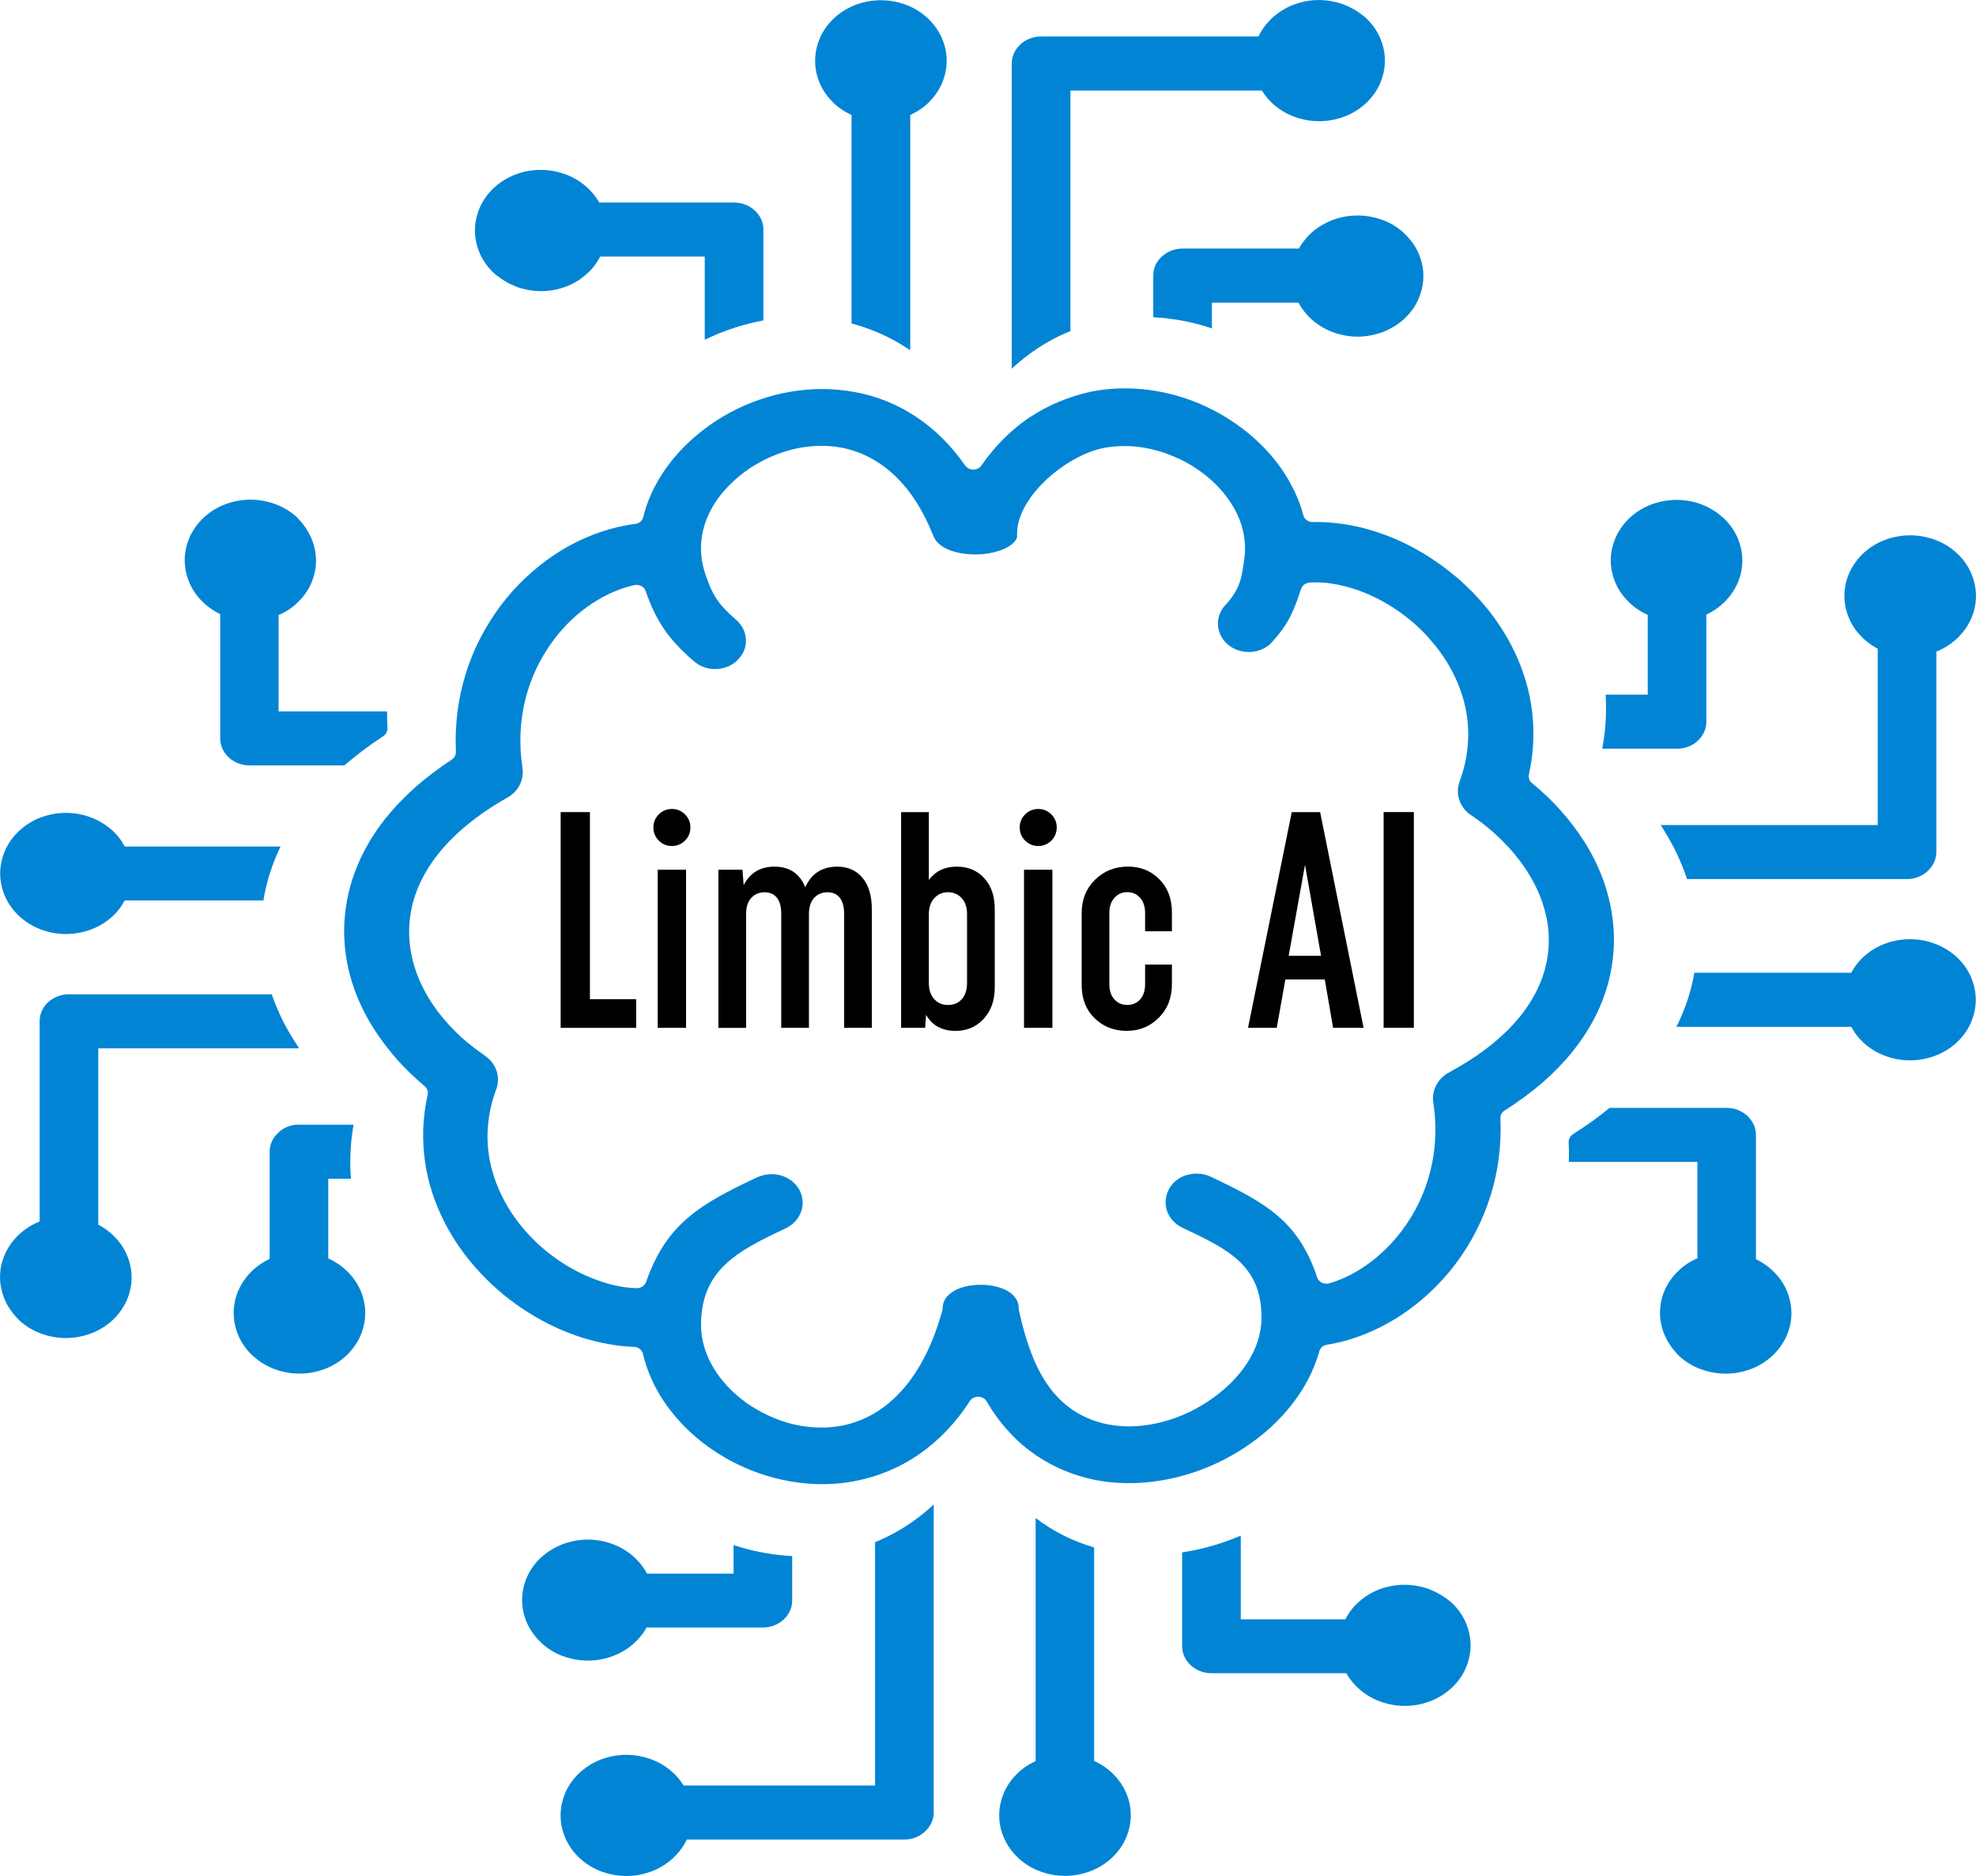 <?xml version="1.0" encoding="UTF-8"?>
<svg id="Layer_1" data-name="Layer 1" xmlns="http://www.w3.org/2000/svg" viewBox="0 0 435.58 413.47">
  <defs>
    <style>
      .cls-1, .cls-2 {
      stroke-width: 0px;
      }

      .cls-2 {
      fill: #0284d5;
      }
    </style>
  </defs>
  <g>
    <path class="cls-1" d="m123.59,226.52v-47.54h6.45v41.23h10.19v6.32h-16.64Z" />
    <path class="cls-1"
      d="m145.22,185.26c-.79-.79-1.19-1.75-1.19-2.89s.4-2.09,1.19-2.89c.79-.79,1.75-1.19,2.89-1.19s2.09.4,2.89,1.19c.79.79,1.19,1.76,1.19,2.89s-.4,2.1-1.19,2.89-1.76,1.19-2.89,1.19-2.09-.4-2.89-1.19Zm-.24,6.42h6.25v34.84h-6.25v-34.84Z" />
    <path class="cls-1"
      d="m158.36,226.52v-34.84h5.3l.27,3.4c1.4-2.72,3.67-4.08,6.79-4.08,3.31,0,5.57,1.52,6.79,4.55,1.36-3.03,3.71-4.55,7.06-4.55,2.31,0,4.15.81,5.54,2.45,1.38,1.63,2.07,3.94,2.07,6.93v26.15h-6.11v-25.2c0-1.49-.32-2.65-.95-3.46-.63-.81-1.54-1.22-2.72-1.22s-2.14.4-2.89,1.19c-.75.79-1.14,1.91-1.19,3.36v25.33h-6.11v-25.2c0-1.49-.32-2.65-.95-3.46-.63-.81-1.54-1.22-2.72-1.22s-2.21.42-2.95,1.26c-.75.84-1.12,1.98-1.12,3.43v25.2h-6.11Z" />
    <path class="cls-1"
      d="m210.66,227.2c-2.99,0-5.16-1.18-6.52-3.53l-.2,2.85h-5.3v-47.54h6.11v14.94c1.49-1.95,3.53-2.92,6.11-2.92s4.52.84,6.08,2.51c1.56,1.68,2.34,3.96,2.34,6.86v17.25c0,2.85-.81,5.16-2.45,6.93-1.63,1.77-3.69,2.65-6.18,2.65Zm-1.7-5.71c1.27,0,2.29-.43,3.06-1.29.77-.86,1.15-2.04,1.15-3.53v-15.21c0-1.49-.4-2.67-1.19-3.53-.79-.86-1.8-1.29-3.02-1.29s-2.23.44-3.02,1.32c-.79.88-1.19,2.05-1.19,3.5v15.21c0,1.49.4,2.67,1.19,3.53.79.86,1.8,1.29,3.02,1.29Z" />
    <path class="cls-1"
      d="m225.97,185.26c-.79-.79-1.19-1.75-1.19-2.89s.4-2.09,1.19-2.89c.79-.79,1.75-1.19,2.89-1.19s2.09.4,2.89,1.19c.79.79,1.19,1.76,1.19,2.89s-.4,2.1-1.19,2.89c-.79.79-1.76,1.19-2.89,1.19s-2.1-.4-2.89-1.19Zm-.24,6.42h6.25v34.84h-6.25v-34.84Z" />
    <path class="cls-1"
      d="m248.42,227.2c-2.85,0-5.23-.93-7.13-2.79-1.9-1.86-2.85-4.28-2.85-7.27v-15.89c0-2.99.99-5.44,2.95-7.37,1.97-1.92,4.38-2.89,7.23-2.89s5.07.93,6.93,2.78c1.86,1.86,2.78,4.28,2.78,7.27v4.21h-5.91v-4.08c0-1.36-.36-2.46-1.09-3.29-.73-.84-1.68-1.26-2.85-1.26s-2.07.42-2.82,1.26c-.75.84-1.12,1.94-1.12,3.29v15.76c0,1.4.37,2.51,1.12,3.33.75.82,1.69,1.22,2.82,1.22s2.13-.41,2.85-1.22c.72-.81,1.09-1.92,1.09-3.33v-4.35h5.91v4.35c0,2.99-.96,5.45-2.89,7.37s-4.27,2.89-7.03,2.89Z" />
    <path class="cls-1"
      d="m275.11,226.52l9.64-47.54h6.25l9.58,47.54h-6.72l-1.83-10.66h-8.69l-1.9,10.66h-6.32Zm8.96-15.89h7.13l-3.53-20.04-3.6,20.04Z" />
    <path class="cls-1" d="m305,178.97h6.66v47.54h-6.66v-47.54Z" />
  </g>
  <path class="cls-2"
    d="m315.15,350.28c-1.72-.64-3.58-1.01-5.55-1.01s-3.84.37-5.55,1.01c-1.72.67-3.29,1.61-4.57,2.83l-.11.07c-.73.67-1.42,1.45-1.97,2.29-.29.44-.58.91-.84,1.41h-23.05v-18.44c-3.54,1.51-7.23,2.66-10.99,3.36-.66.13-1.28.24-1.94.34v20.66c0,1.65.73,3.13,1.9,4.21s2.78,1.75,4.57,1.75h29.73c.22.4.47.81.77,1.21.51.71,1.1,1.38,1.75,1.99l.11.1c1.31,1.21,2.92,2.22,4.71,2.89,1.72.64,3.58,1.01,5.55,1.01s3.76-.34,5.44-.98l.11-.03c1.79-.67,3.36-1.68,4.71-2.89,1.31-1.21,2.41-2.69,3.14-4.34.69-1.58,1.1-3.3,1.1-5.11s-.4-3.5-1.1-5.11c-.73-1.65-1.83-3.13-3.14-4.34-1.39-1.18-3-2.19-4.78-2.86h0ZM227.09,91.89c-3.94,2.62-7.6,6.16-10.78,10.73-.15.24-.37.44-.62.57-.99.57-2.3.3-2.92-.57-3.18-4.58-6.83-8.11-10.78-10.73-4.24-2.83-8.8-4.61-13.51-5.48h-.07c-4.6-.87-9.31-.87-13.84-.13-4.78.77-9.42,2.39-13.59,4.61-4.13,2.22-7.85,5.08-10.96,8.38-3,3.2-5.41,6.86-6.98,10.8h0c-.26.61-.47,1.24-.69,1.92-.18.61-.4,1.28-.55,1.95-.18.87-.99,1.51-2.01,1.55-4.89.67-9.75,2.32-14.28,4.78-4.6,2.52-8.88,5.96-12.57,10.06-3.65,4.1-6.72,8.95-8.91,14.33-2.05,5.05-3.29,10.6-3.54,16.49-.04.77-.04,1.51-.04,2.29,0,.71.04,1.45.04,2.22.04.64-.26,1.31-.88,1.72-3,1.99-5.7,4.04-8.11,6.16-2.45,2.19-4.6,4.44-6.47,6.76-3.03,3.8-5.26,7.77-6.76,11.78-1.57,4.17-2.34,8.45-2.41,12.65-.04,4.04.55,8.04,1.79,11.91,1.24,3.94,3.14,7.77,5.59,11.34h0c1.39,2.05,2.96,4.07,4.68,5.96,1.75,1.92,3.65,3.73,5.7,5.45.51.44.8,1.14.66,1.82-.58,2.56-.88,5.08-.99,7.57-.07,2.56.07,5.08.44,7.54.69,4.51,2.12,8.82,4.13,12.79,2.12,4.24,4.89,8.11,8.11,11.51,3.1,3.33,6.65,6.22,10.45,8.61,3.84,2.42,7.89,4.31,12.05,5.62,1.86.57,3.76,1.04,5.7,1.38,1.83.34,3.65.54,5.44.61.99-.03,1.9.61,2.12,1.55.95,4,2.7,7.77,5.11,11.17,2.52,3.57,5.7,6.73,9.35,9.35,4.6,3.3,10.01,5.79,15.71,7.1,5.37,1.24,11.03,1.48,16.58.4,4.97-.94,9.79-2.89,14.25-5.99,4.09-2.86,7.89-6.7,11.07-11.67.18-.3.47-.54.84-.71,1.02-.5,2.3-.13,2.85.81,2.63,4.51,5.84,8.11,9.42,10.83,3.87,2.93,8.15,4.91,12.64,6.06,5.73,1.45,11.72,1.45,17.53.34,6.21-1.18,12.2-3.67,17.35-7.1,4.05-2.66,7.63-5.92,10.48-9.62,2.7-3.47,4.71-7.33,5.88-11.41.15-.77.8-1.45,1.72-1.58,5.37-.87,10.67-2.93,15.52-5.99,4.86-3.06,9.28-7.1,12.89-11.91,3.32-4.44,5.99-9.56,7.71-15.14,1.61-5.22,2.37-10.87,2.12-16.82-.07-.67.26-1.35.91-1.75,3.14-1.99,5.92-4.07,8.4-6.19,2.52-2.22,4.75-4.51,6.65-6.9h0c2.92-3.63,5.08-7.4,6.57-11.27,1.53-4,2.34-8.07,2.48-12.15.11-3.94-.4-7.84-1.5-11.67-1.1-3.87-2.81-7.6-5.04-11.14l-.07-.07c-1.46-2.32-3.18-4.54-5.08-6.7-1.9-2.15-4.05-4.17-6.36-6.09-.55-.44-.84-1.14-.69-1.85.51-2.32.84-4.64.95-6.93.11-2.32.04-4.61-.22-6.86-.55-4.68-1.9-9.12-3.87-13.26-2.08-4.37-4.86-8.41-8.11-11.94-3.14-3.43-6.76-6.43-10.63-8.92-3.87-2.49-8-4.44-12.2-5.75l-.11-.03c-2.23-.71-4.49-1.21-6.72-1.55h-.07c-2.19-.34-4.38-.47-6.54-.44-.99.07-1.94-.54-2.19-1.48-.37-1.38-.84-2.73-1.39-4.04-.58-1.35-1.24-2.66-2.01-3.97-1.97-3.36-4.57-6.46-7.6-9.12-3.1-2.73-6.65-5.05-10.45-6.83-3.91-1.82-8.18-3.1-12.57-3.67-4.16-.54-8.44-.47-12.64.34-4.71,1.04-9.35,2.83-13.59,5.65h0Zm59.72,37.88c.26-.74.99-1.31,1.9-1.38,1.53-.1,3.1-.03,4.68.2,1.61.24,3.21.61,4.82,1.11,3.03.94,6.06,2.39,8.88,4.21,2.78,1.78,5.41,3.97,7.67,6.46l.04.07c2.37,2.59,4.38,5.48,5.88,8.65,1.42,2.96,2.37,6.12,2.78,9.45.26,2.22.26,4.54-.04,6.9-.26,2.19-.8,4.44-1.64,6.7l-.04.13c-.51,1.41-.47,2.89,0,4.21.51,1.35,1.46,2.56,2.81,3.36l.11.07c2.56,1.75,4.82,3.67,6.79,5.69,2.05,2.05,3.8,4.27,5.26,6.56,1.61,2.52,2.85,5.15,3.62,7.84.8,2.66,1.17,5.35,1.06,8.01-.07,2.76-.66,5.52-1.72,8.24-1.02,2.59-2.52,5.15-4.49,7.64l-.04.03c-1.79,2.25-4.05,4.47-6.72,6.59-2.56,2.02-5.52,3.94-8.91,5.79l-.11.07c-1.35.71-2.34,1.78-2.92,3.03s-.77,2.62-.47,3.97l.04.27c.69,5.15.37,10.06-.77,14.53-1.24,4.88-3.4,9.25-6.21,12.99-2.16,2.86-4.64,5.32-7.31,7.27-2.74,2.02-5.7,3.5-8.73,4.41h-.04c-1.1.3-2.3-.27-2.63-1.28-4.13-12.42-11.25-16.42-23.3-22.14l-.26-.13c-1.68-.74-3.51-.81-5.15-.34-1.64.47-3.07,1.51-3.91,3.03l-.11.2c-.8,1.55-.88,3.23-.37,4.74.55,1.51,1.72,2.86,3.4,3.67,10.08,4.74,17.53,8.34,17.42,19.99-.04,3.47-1.21,6.83-3.18,9.86-2.08,3.2-5.08,6.06-8.55,8.38-3.54,2.36-7.52,4.07-11.62,4.91-3.91.84-7.93.87-11.69-.07-6.36-1.61-10.48-5.52-13.26-10.26-2.63-4.51-4.09-9.76-5.15-14.53-.07-.17-.07-.37-.07-.54,0-2.42-2.05-4-4.71-4.71-1.17-.34-2.45-.47-3.69-.47s-2.52.17-3.69.47c-2.63.74-4.68,2.32-4.68,4.71,0,.17-.04.3-.07.47-2.05,7.47-5,13.09-8.47,17.13-4.05,4.74-8.8,7.33-13.7,8.28-3.58.67-7.27.5-10.78-.34-3.69-.91-7.2-2.56-10.26-4.71-3.03-2.19-5.55-4.84-7.31-7.84-1.68-2.86-2.67-6.02-2.67-9.25,0-12.25,8.04-16.35,18.67-21.36,1.68-.81,2.85-2.15,3.4-3.67.55-1.55.44-3.26-.4-4.84-.88-1.55-2.34-2.62-3.98-3.13-1.64-.47-3.47-.4-5.15.34l-.11.03c-12.53,5.89-20.02,10.19-24.51,23.01-.26.84-1.13,1.48-2.12,1.45-1.24-.03-2.48-.17-3.76-.4-1.24-.24-2.48-.54-3.65-.94-2.96-.94-5.92-2.32-8.69-4.07-2.74-1.75-5.3-3.84-7.56-6.26-2.34-2.49-4.35-5.28-5.88-8.34-1.46-2.86-2.48-5.92-3-9.12v-.07c-.37-2.36-.44-4.81-.15-7.33.26-2.36.8-4.81,1.72-7.23l.04-.1c.51-1.38.47-2.83.04-4.1l-.04-.07c-.47-1.35-1.42-2.52-2.74-3.36l-.07-.07c-2.34-1.61-4.46-3.33-6.32-5.22-1.9-1.88-3.58-3.9-4.97-5.99-1.68-2.52-3-5.22-3.87-7.97-.84-2.69-1.28-5.45-1.24-8.28.04-2.86.58-5.79,1.68-8.65,1.06-2.73,2.59-5.45,4.71-8.11,1.79-2.25,3.98-4.47,6.61-6.59,2.52-2.05,5.37-4,8.66-5.85,1.21-.67,2.08-1.61,2.67-2.69l.04-.1c.58-1.11.8-2.36.62-3.6-.04-.13-.04-.27-.04-.4v-.07c-.18-1.18-.29-2.36-.37-3.5-.07-1.24-.07-2.49-.04-3.7.18-4.41,1.1-8.55,2.59-12.28,1.61-4,3.87-7.6,6.57-10.67,2.23-2.52,4.78-4.64,7.45-6.29,2.67-1.65,5.48-2.83,8.36-3.5h0c1.1-.3,2.3.27,2.63,1.28,2.26,6.59,5.11,10.73,10.56,15.41l.22.17c1.35,1.14,3.1,1.68,4.82,1.61s3.4-.71,4.64-1.95l.11-.13c1.24-1.24,1.83-2.86,1.75-4.44s-.8-3.16-2.19-4.37c-4.38-3.73-5.37-6.06-6.68-9.82-1.53-4.34-1.28-8.58.22-12.35,1.02-2.59,2.63-5.01,4.68-7.13,2.01-2.12,4.46-4,7.16-5.45l.11-.07c2.78-1.48,5.77-2.56,8.88-3.1,2.96-.5,5.99-.54,8.95.03,4.16.81,8.25,2.83,11.87,6.33,3.18,3.06,5.99,7.3,8.22,12.89l.04.07c.77,2.19,3.25,3.47,6.17,3.97,1.31.24,2.7.3,4.05.24h.04c1.39-.07,2.7-.3,3.94-.67,2.19-.67,3.91-1.75,4.31-3.13v-.77c0-3.9,2.52-8.04,5.99-11.44,3.8-3.7,8.88-6.63,13.15-7.44,2.7-.5,5.44-.54,8.11-.17,2.78.4,5.48,1.21,8.04,2.39l.22.07c2.59,1.21,4.97,2.76,7.05,4.58,2.05,1.82,3.8,3.87,5.11,6.12,2.08,3.53,3.03,7.57,2.37,11.84-.58,3.73-.73,6.09-4.13,9.82l-.04.03c-1.21,1.31-1.72,2.96-1.57,4.58.15,1.55.91,3.06,2.26,4.14l.22.17c1.42,1.08,3.18,1.51,4.89,1.38,1.68-.13,3.32-.84,4.49-2.09l.18-.24c3.51-3.84,4.64-6.66,6.25-11.51h0Zm80.21,164.66c-.69-1.58-1.1-3.3-1.1-5.11s.4-3.53,1.1-5.11c.73-1.58,1.75-3.03,3.07-4.21l.07-.1c.73-.67,1.57-1.31,2.48-1.82.47-.27.99-.54,1.53-.77v-21.23h-28.34c.04-1.38.04-2.76-.04-4.17-.07-.77.29-1.55,1.02-1.99,2.92-1.85,5.59-3.77,8-5.75h25.79c1.79,0,3.4.67,4.57,1.75s1.9,2.56,1.9,4.21v27.39c.44.2.88.44,1.31.71.77.47,1.5,1.01,2.16,1.61l.11.1c1.31,1.21,2.41,2.69,3.14,4.34.69,1.58,1.1,3.3,1.1,5.11s-.37,3.43-1.06,5.01l-.04.1c-.73,1.65-1.83,3.1-3.14,4.34-1.31,1.21-2.92,2.22-4.71,2.89-1.72.64-3.58,1.01-5.55,1.01s-3.8-.37-5.55-1.01c-1.79-.67-3.4-1.68-4.71-2.89-1.28-1.28-2.37-2.76-3.1-4.41h0Zm41.06-68.13h-38.54c.66-1.31,1.24-2.62,1.75-3.97,1.02-2.62,1.75-5.28,2.19-7.94h34.59c.26-.44.51-.87.8-1.31.55-.81,1.21-1.55,1.9-2.19,1.35-1.24,2.92-2.22,4.71-2.89,1.72-.64,3.58-1.01,5.55-1.01s3.73.34,5.44.98l.11.03c1.79.67,3.36,1.68,4.71,2.89,1.31,1.21,2.41,2.69,3.14,4.34.69,1.58,1.1,3.3,1.1,5.11s-.4,3.5-1.1,5.11c-.73,1.65-1.83,3.13-3.14,4.34s-2.92,2.22-4.71,2.89c-1.72.64-3.58,1.01-5.55,1.01s-3.73-.34-5.44-.98l-.11-.03c-1.79-.67-3.36-1.68-4.71-2.89-.69-.64-1.31-1.35-1.86-2.12l-.07-.1c-.26-.4-.51-.84-.77-1.28h0Zm12.27-32.57h-48.47c-1.24-3.77-3-7.44-5.19-10.93l-.07-.1c-.18-.3-.37-.57-.55-.87h47.85v-38.86c-.37-.2-.73-.4-1.1-.64-.73-.47-1.39-.98-2.01-1.55-1.31-1.21-2.41-2.69-3.14-4.34-.69-1.58-1.1-3.3-1.1-5.11s.4-3.53,1.1-5.11c.73-1.65,1.83-3.1,3.14-4.34,1.31-1.21,2.92-2.22,4.71-2.89,1.72-.64,3.58-1.01,5.55-1.01s3.8.37,5.55,1.01c1.79.67,3.4,1.68,4.71,2.89s2.41,2.69,3.14,4.34c.69,1.58,1.1,3.3,1.1,5.11s-.37,3.43-1.06,5.01l-.04.1c-.73,1.65-1.83,3.1-3.14,4.34-.8.74-1.75,1.41-2.74,1.99-.55.3-1.17.61-1.75.84v44.14c0,1.65-.73,3.13-1.9,4.21-1.21,1.11-2.81,1.78-4.6,1.78h0Zm-50.66-28.73h-16.51c.44-2.22.69-4.44.8-6.66.07-1.78.07-3.53-.04-5.25h9.28v-17.56c-.51-.24-.99-.47-1.46-.77-.88-.5-1.68-1.11-2.45-1.82h0c-1.31-1.21-2.41-2.69-3.14-4.34-.69-1.58-1.1-3.3-1.1-5.08s.4-3.5,1.1-5.11c.73-1.58,1.75-3.03,3.03-4.24l.11-.1c1.31-1.21,2.92-2.22,4.71-2.89,1.72-.64,3.58-1.01,5.55-1.01s3.84.37,5.55,1.01c1.72.67,3.29,1.61,4.6,2.83l.11.07c1.31,1.21,2.37,2.62,3.1,4.24l.04.1c.69,1.58,1.1,3.3,1.1,5.11s-.4,3.53-1.1,5.11c-.73,1.58-1.75,3.03-3.03,4.24l-.11.1c-.69.64-1.46,1.21-2.34,1.75-.44.27-.88.5-1.35.71v23.62c0,1.65-.73,3.13-1.9,4.21-1.17,1.08-2.81,1.75-4.57,1.75h0ZM113.71,63.15c1.72.64,3.58,1.01,5.55,1.01s3.84-.37,5.55-1.01c1.72-.67,3.29-1.61,4.57-2.83l.11-.07c.73-.67,1.42-1.45,1.97-2.29.29-.44.58-.91.84-1.41h23.05v18.34c4.05-1.99,8.44-3.43,12.93-4.27v-20.02c0-1.65-.73-3.13-1.9-4.21s-2.78-1.75-4.57-1.75h-29.73c-.22-.4-.47-.81-.77-1.21-.51-.71-1.1-1.38-1.75-1.99l-.11-.1c-1.31-1.21-2.92-2.22-4.71-2.89-1.72-.64-3.58-1.01-5.55-1.01s-3.76.34-5.44.98l-.11.03c-1.79.67-3.36,1.68-4.71,2.89-1.31,1.21-2.41,2.69-3.14,4.34-.69,1.58-1.1,3.3-1.1,5.11s.4,3.5,1.1,5.11c.73,1.65,1.83,3.13,3.14,4.34,1.42,1.21,3,2.22,4.78,2.89h0Zm74-37.82v45.96c4.31,1.14,8.51,2.96,12.46,5.59l.44.3c0-.1.04-.2.04-.3V25.34c.47-.24.95-.47,1.42-.74.88-.5,1.68-1.11,2.37-1.75,1.31-1.24,2.41-2.69,3.14-4.34.69-1.58,1.1-3.3,1.1-5.11s-.37-3.43-1.06-5.01l-.04-.1c-.73-1.65-1.83-3.1-3.14-4.34-1.31-1.21-2.92-2.22-4.71-2.89-1.72-.64-3.58-1.01-5.55-1.01s-3.8.37-5.55,1.01c-1.79.67-3.4,1.68-4.71,2.89s-2.41,2.69-3.14,4.34c-.69,1.58-1.1,3.3-1.1,5.11s.37,3.43,1.06,5.01l.04.1c.73,1.65,1.83,3.1,3.14,4.34.69.64,1.46,1.21,2.3,1.72l.07.03c.47.27.91.5,1.42.74h0Zm35.32-11.3v67.22c1.75-1.65,3.62-3.1,5.52-4.37,2.37-1.58,4.86-2.89,7.41-3.9V19.95h42.19c.22.34.44.67.69,1.01.51.67,1.06,1.28,1.68,1.85,1.31,1.21,2.92,2.22,4.71,2.89,1.72.64,3.58,1.01,5.55,1.01s3.84-.37,5.55-1.01c1.79-.67,3.4-1.68,4.71-2.89s2.41-2.69,3.14-4.34c.69-1.58,1.1-3.3,1.1-5.11s-.4-3.5-1.1-5.11c-.73-1.65-1.83-3.13-3.14-4.34-1.39-1.21-3-2.22-4.78-2.89-1.72-.64-3.58-1.01-5.52-1.01s-3.73.34-5.44.98l-.11.03c-1.79.67-3.36,1.68-4.71,2.89-.8.74-1.53,1.61-2.16,2.52-.33.5-.66,1.08-.91,1.61h-47.92c-1.79,0-3.4.67-4.57,1.75-1.17,1.11-1.9,2.59-1.9,4.24h0Zm31.19,46.67v9.22c1.31.07,2.67.17,3.98.37,3.07.4,6.06,1.11,8.95,2.09v-5.69h19.07c.26.47.51.91.84,1.35.55.81,1.21,1.55,1.97,2.25h0c1.31,1.21,2.92,2.22,4.71,2.89,1.72.64,3.58,1.01,5.52,1.01s3.8-.37,5.55-1.01c1.72-.67,3.29-1.61,4.6-2.79l.11-.1c1.31-1.21,2.41-2.69,3.14-4.34.69-1.58,1.1-3.3,1.1-5.11s-.4-3.53-1.1-5.11c-.73-1.58-1.75-3.03-3.07-4.24l-.07-.1c-1.31-1.21-2.85-2.19-4.6-2.86l-.11-.03c-1.72-.64-3.58-1.01-5.55-1.01s-3.84.37-5.55,1.01c-1.72.67-3.29,1.61-4.6,2.79l-.11.1c-.69.64-1.31,1.35-1.9,2.15-.29.4-.55.81-.77,1.24h-25.64c-1.79,0-3.4.67-4.57,1.75-1.17,1.04-1.9,2.52-1.9,4.17h0Zm-185.66,57.74c.69,1.58,1.1,3.3,1.1,5.11s-.4,3.53-1.1,5.11c-.73,1.58-1.75,3.03-3.07,4.21l-.07.1c-.73.67-1.57,1.31-2.48,1.82-.47.27-.99.54-1.53.77v21.23h23.92v1.04c0,.81.04,1.65.07,2.52.07.74-.29,1.48-.99,1.95-3.14,2.05-5.95,4.21-8.51,6.39h-20.89c-1.79,0-3.4-.67-4.57-1.75s-1.9-2.56-1.9-4.21v-27.39c-.44-.2-.88-.44-1.31-.71-.77-.47-1.5-1.01-2.16-1.61l-.11-.1c-1.31-1.21-2.41-2.69-3.14-4.34-.69-1.58-1.1-3.3-1.1-5.11s.37-3.43,1.06-5.01l.04-.1c.73-1.65,1.83-3.1,3.14-4.34,1.31-1.21,2.92-2.22,4.71-2.89,1.72-.64,3.58-1.01,5.55-1.01s3.8.37,5.55,1.01c1.79.67,3.4,1.68,4.71,2.89,1.24,1.28,2.34,2.76,3.07,4.41h0Zm-41.06,68.13h34.33c-.58,1.21-1.1,2.46-1.57,3.67-1.02,2.73-1.75,5.45-2.19,8.21h-30.57c-.26.44-.51.87-.8,1.31-.55.81-1.21,1.55-1.9,2.19-1.35,1.24-2.92,2.22-4.71,2.89-1.72.64-3.58,1.01-5.55,1.01s-3.73-.34-5.44-.98l-.11-.03c-1.79-.67-3.36-1.68-4.71-2.89-1.31-1.21-2.41-2.69-3.14-4.34-.69-1.58-1.1-3.3-1.1-5.11s.4-3.5,1.1-5.11c.73-1.65,1.83-3.13,3.14-4.34s2.92-2.22,4.71-2.89c1.72-.64,3.58-1.01,5.55-1.01s3.73.34,5.44.98l.11.03c1.79.67,3.36,1.68,4.71,2.89.69.64,1.31,1.35,1.86,2.12l.07.1c.26.44.51.87.77,1.31h0Zm-12.27,32.57h44.67c1.39,4.07,3.4,8.01,5.95,11.74v.03l.07.13H21.66v38.86c.37.2.73.4,1.1.64.73.47,1.39.98,2.01,1.55,1.31,1.21,2.41,2.69,3.14,4.34.69,1.58,1.1,3.3,1.1,5.11s-.4,3.53-1.1,5.11c-.73,1.65-1.83,3.1-3.14,4.34-1.31,1.21-2.92,2.22-4.71,2.89-1.72.64-3.58,1.01-5.55,1.01s-3.8-.37-5.55-1.01c-1.79-.67-3.4-1.68-4.71-2.89-1.31-1.31-2.41-2.79-3.14-4.41-.69-1.58-1.1-3.3-1.1-5.11s.37-3.43,1.06-5.01l.04-.1c.73-1.65,1.83-3.1,3.14-4.34.8-.74,1.75-1.41,2.74-1.99.55-.3,1.17-.61,1.75-.84v-44.14c0-1.65.73-3.13,1.9-4.21,1.21-1.04,2.81-1.72,4.6-1.72h0Zm50.66,28.73h12.05c-.4,2.22-.62,4.41-.69,6.56-.07,1.82-.04,3.6.11,5.35h-5v17.56c.51.24.99.47,1.46.77.88.5,1.68,1.11,2.45,1.82h0c1.31,1.21,2.41,2.69,3.14,4.34.69,1.58,1.1,3.3,1.1,5.11s-.4,3.5-1.1,5.11c-.73,1.58-1.75,3.03-3.03,4.24l-.11.1c-1.31,1.21-2.92,2.22-4.71,2.89-1.72.64-3.58,1.01-5.55,1.01s-3.84-.37-5.55-1.01c-1.72-.67-3.29-1.61-4.6-2.83l-.11-.07c-1.31-1.21-2.37-2.62-3.1-4.24l-.04-.1c-.69-1.58-1.1-3.3-1.1-5.11s.4-3.53,1.1-5.11c.73-1.58,1.75-3.03,3.03-4.24l.11-.1c.69-.64,1.46-1.21,2.34-1.75.44-.27.88-.5,1.35-.71v-23.62c0-1.65.73-3.13,1.9-4.21,1.17-1.14,2.78-1.78,4.57-1.78h0Zm175.29,140.23v-47.07c-4.57-1.31-8.88-3.43-12.82-6.43l-.07-.07v53.6c-.47.24-.95.47-1.42.74-.88.5-1.68,1.11-2.37,1.75-1.31,1.24-2.41,2.69-3.14,4.34-.69,1.58-1.1,3.3-1.1,5.11s.37,3.43,1.06,5.01l.04.1c.73,1.65,1.83,3.1,3.14,4.34,1.31,1.21,2.92,2.22,4.71,2.89,1.72.64,3.58,1.01,5.55,1.01s3.8-.37,5.55-1.01c1.79-.67,3.4-1.68,4.71-2.89s2.41-2.69,3.14-4.34c.69-1.58,1.1-3.3,1.1-5.11s-.37-3.43-1.06-5.01l-.04-.1c-.73-1.65-1.83-3.1-3.14-4.34-.69-.64-1.46-1.21-2.3-1.72l-.11-.07c-.47-.27-.95-.5-1.42-.74h0Zm-35.36,11.3v-67.83c-1.53,1.45-3.14,2.73-4.82,3.9-2.59,1.82-5.3,3.26-8.11,4.41v53.63h-42.19c-.22-.34-.44-.67-.69-1.01-.51-.67-1.06-1.28-1.68-1.85-1.31-1.21-2.92-2.22-4.71-2.89-1.72-.64-3.58-1.01-5.55-1.01s-3.84.37-5.55,1.01c-1.79.67-3.36,1.68-4.71,2.89-1.31,1.21-2.41,2.69-3.14,4.34-.69,1.58-1.1,3.3-1.1,5.11s.4,3.5,1.1,5.11c.73,1.65,1.83,3.13,3.14,4.34s2.92,2.22,4.71,2.89c1.72.64,3.58,1.01,5.55,1.01s3.73-.34,5.44-.98l.11-.03c1.79-.67,3.36-1.68,4.71-2.89.8-.74,1.53-1.61,2.16-2.52.33-.5.66-1.08.91-1.61h47.92c1.79,0,3.4-.67,4.57-1.75,1.21-1.14,1.94-2.62,1.94-4.27h0Zm-31.19-46.67v-9.79c-2.85-.13-5.7-.54-8.47-1.18-1.5-.34-3-.77-4.46-1.24v6.29h-19.07c-.26-.47-.51-.91-.84-1.35-.55-.81-1.21-1.55-1.97-2.25h0c-1.31-1.21-2.92-2.22-4.71-2.89-1.72-.64-3.58-1.01-5.52-1.01s-3.8.37-5.55,1.01c-1.72.67-3.29,1.61-4.6,2.79l-.11.07c-1.31,1.21-2.41,2.69-3.14,4.34-.69,1.58-1.1,3.3-1.1,5.11s.4,3.53,1.1,5.11c.73,1.58,1.75,3.03,3.07,4.24l.07.1c1.31,1.21,2.85,2.19,4.6,2.86l.11.03c1.72.64,3.58,1.01,5.55,1.01s3.8-.37,5.55-1.01c1.72-.67,3.29-1.61,4.6-2.79l.11-.1c.69-.64,1.31-1.35,1.9-2.15.29-.4.55-.81.77-1.24h25.64c1.79,0,3.4-.67,4.57-1.75,1.17-1.08,1.9-2.56,1.9-4.21h0Z" />
</svg>